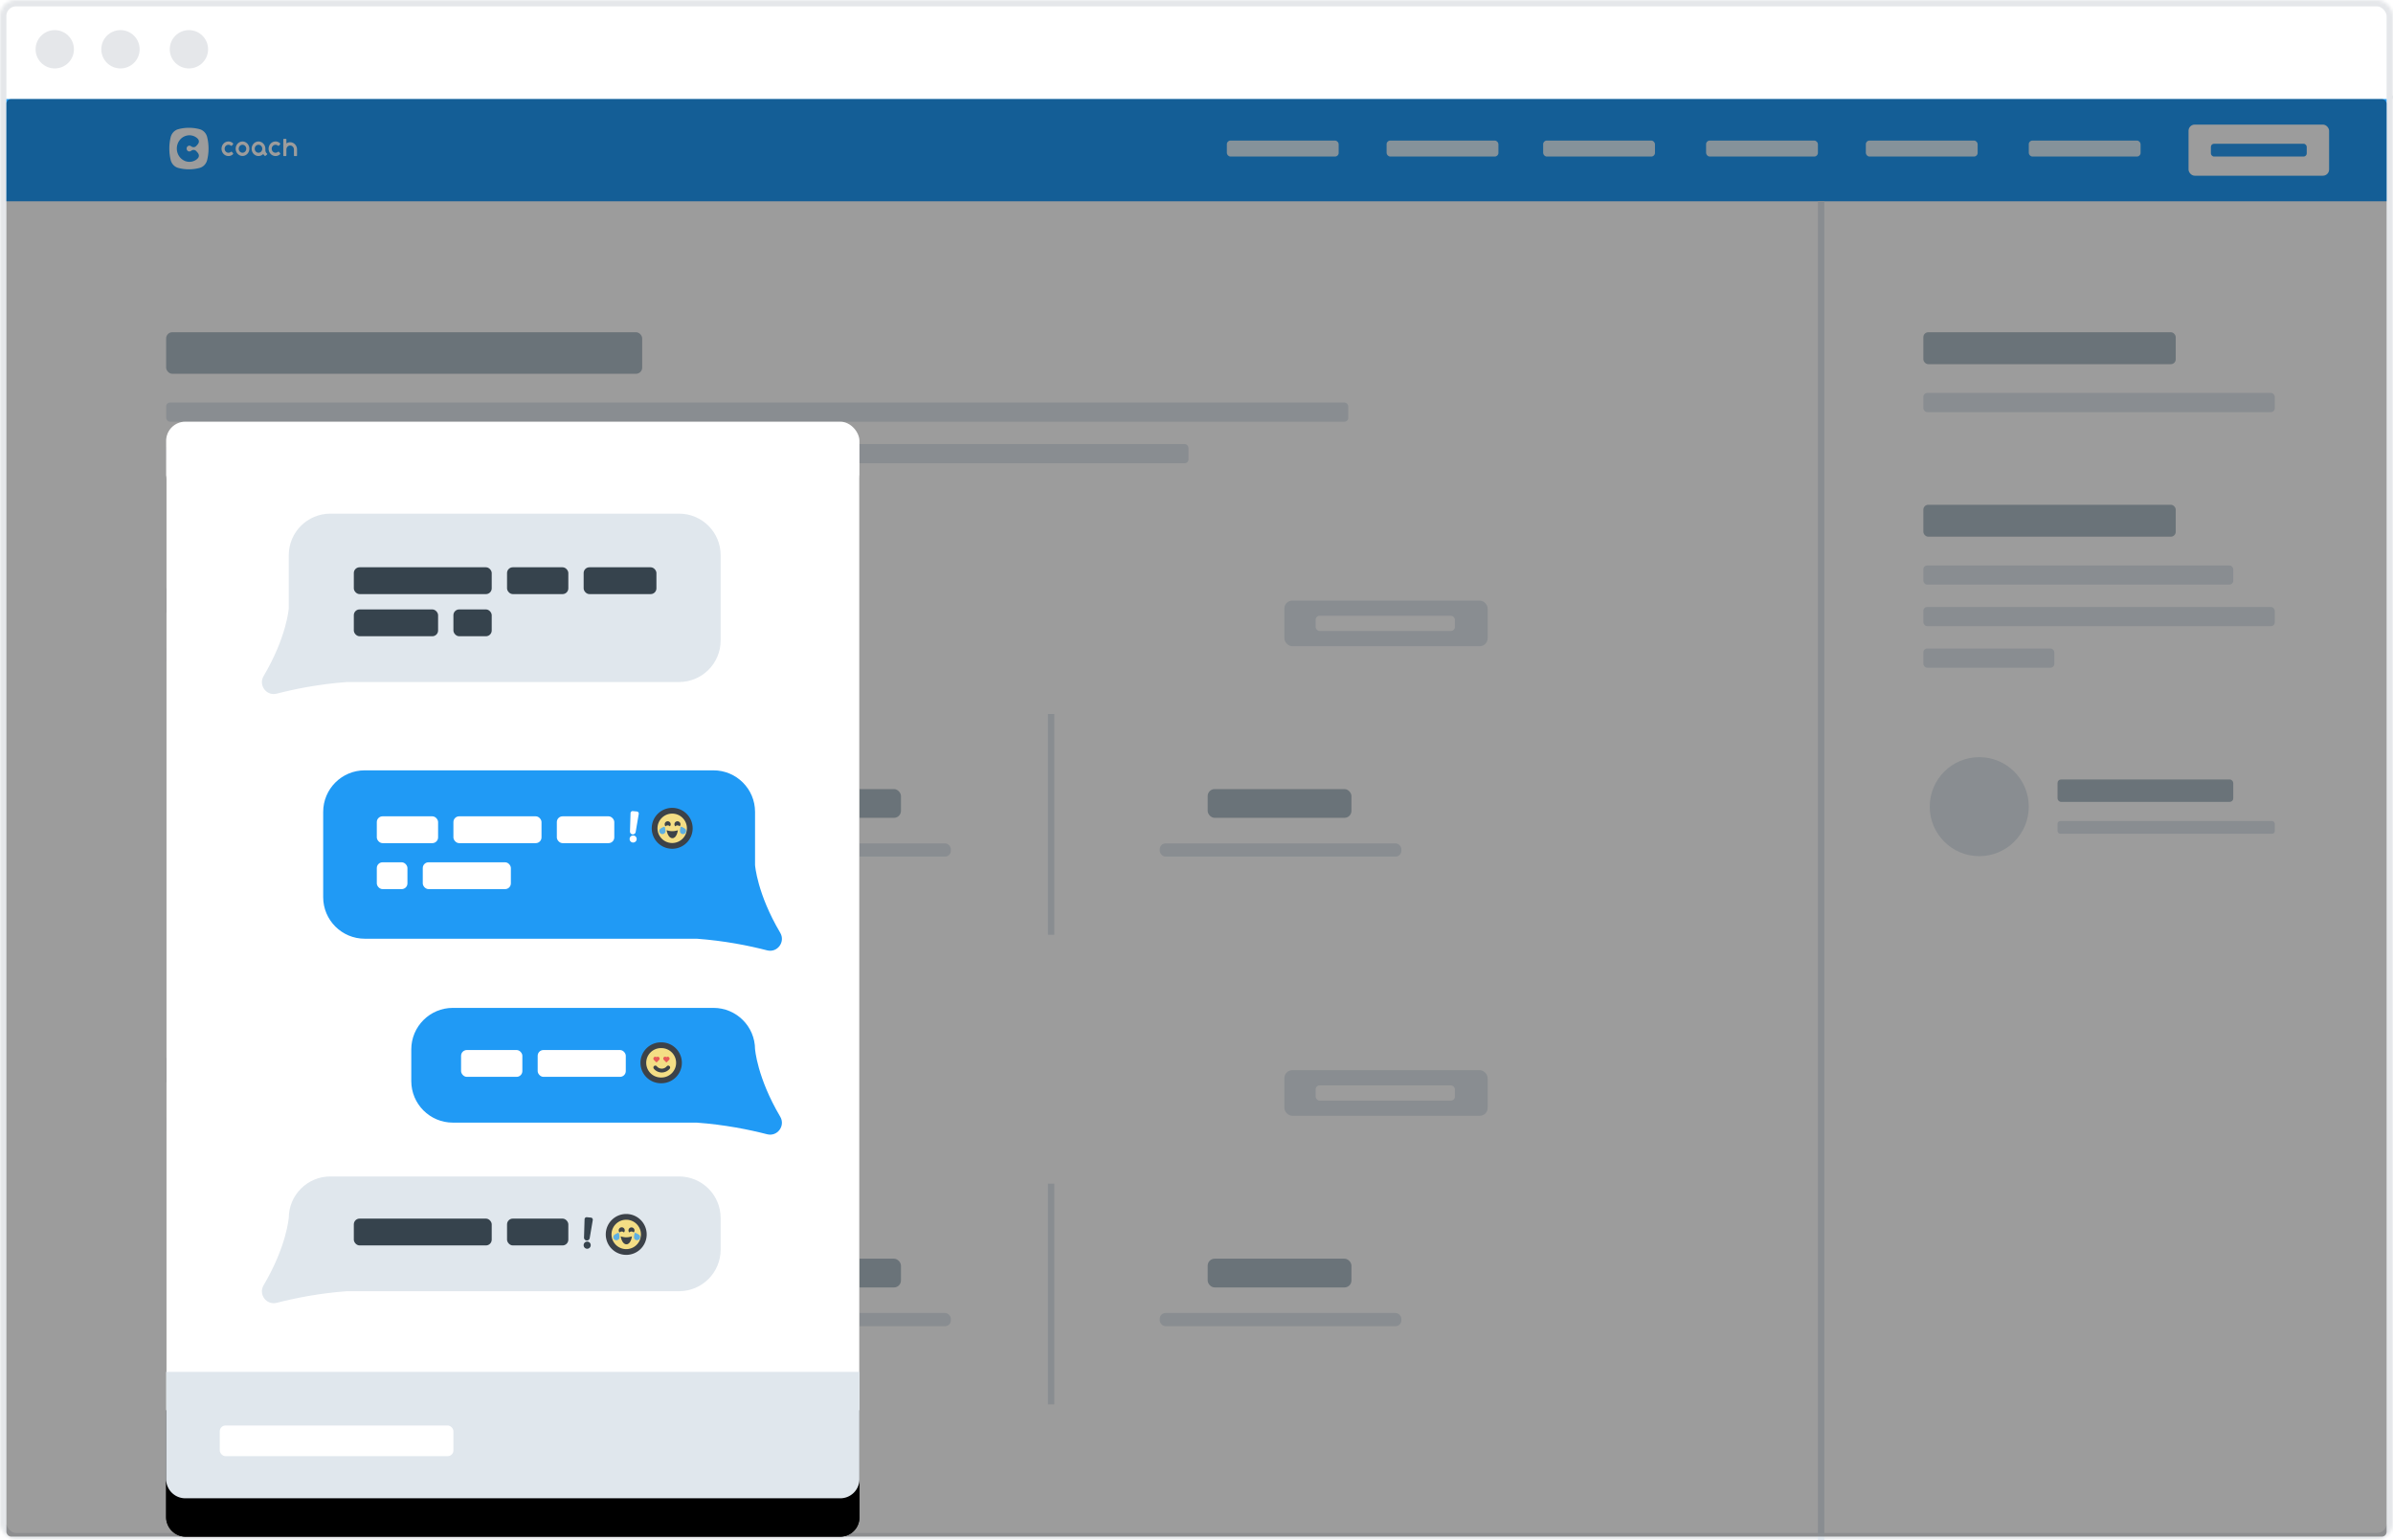 <svg width="749" height="482" viewBox="0 0 749 482" xmlns="http://www.w3.org/2000/svg" xmlns:xlink="http://www.w3.org/1999/xlink"><title>chat</title><defs><rect id="a" width="749" height="481.851" rx="5"/><mask id="d" x="0" y="0" width="749" height="481.851" fill="#fff"><use xlink:href="#a"/></mask><rect id="b" x="49" y="192" width="418" height="70" rx="3.638"/><mask id="e" x="0" y="0" width="418" height="70" fill="#fff"><use xlink:href="#b"/></mask><rect id="c" x="49" y="339" width="418" height="70" rx="3.638"/><mask id="f" x="0" y="0" width="418" height="70" fill="#fff"><use xlink:href="#c"/></mask><rect id="h" width="217" height="337" rx="6"/><filter x="-50%" y="-50%" width="200%" height="200%" filterUnits="objectBoundingBox" id="g"><feOffset dy="12" in="SourceAlpha" result="shadowOffsetOuter1"/><feGaussianBlur stdDeviation="15" in="shadowOffsetOuter1" result="shadowBlurOuter1"/><feColorMatrix values="0 0 0 0 0.196 0 0 0 0 0.196 0 0 0 0 0.365 0 0 0 0.1 0" in="shadowBlurOuter1"/></filter><path d="M0 297.423h217V331a6 6 0 0 1-6.002 6H6.002A6.003 6.003 0 0 1 0 331v-33.577z" id="j"/><filter x="-50%" y="-50%" width="200%" height="200%" filterUnits="objectBoundingBox" id="i"><feOffset dy="12" in="SourceAlpha" result="shadowOffsetOuter1"/><feGaussianBlur stdDeviation="15" in="shadowOffsetOuter1" result="shadowBlurOuter1"/><feColorMatrix values="0 0 0 0 0.196 0 0 0 0 0.196 0 0 0 0 0.365 0 0 0 0.1 0" in="shadowBlurOuter1"/></filter></defs><g fill="none" fill-rule="evenodd"><path d="M1.273 30.423h747.31" stroke="#E5E7EA" stroke-linecap="square"/><use stroke="#E5E7EA" mask="url(#d)" stroke-width="4" fill="#FFF" xlink:href="#a"/><ellipse fill="#E5E7EA" cx="17.14" cy="15.426" rx="5.999" ry="5.999"/><ellipse fill="#E5E7EA" cx="37.707" cy="15.426" rx="5.999" ry="5.999"/><ellipse fill="#E5E7EA" cx="59.132" cy="15.426" rx="5.999" ry="5.999"/><g transform="translate(2 31)"><path fill="#209AF5" d="M0 0h745v32H0z"/><rect fill="#DAEEFC" x="382" y="13" width="35" height="5" rx="1.125"/><rect fill="#DAEEFC" x="432" y="13" width="35" height="5" rx="1.125"/><rect fill="#DAEEFC" x="481" y="13" width="35" height="5" rx="1.125"/><rect fill="#DAEEFC" x="532" y="13" width="35" height="5" rx="1.125"/><rect fill="#DAEEFC" x="582" y="13" width="35" height="5" rx="1.125"/><rect fill="#DAEEFC" x="633" y="13" width="35" height="5" rx="1.125"/><rect fill="#AEBCC5" x="50" y="73" width="149" height="13" rx="1.92"/><rect fill="#E0E7ED" x="50" y="95" width="370" height="6" rx="1.2"/><g transform="translate(50 152)"><rect fill="#AEBCC5" width="119" height="10" rx="1.536"/><rect fill="#E0E7ED" y="19" width="190" height="6" rx="1.2"/></g><rect fill="#AEBCC5" x="600" y="73" width="79" height="10" rx="1.536"/><rect fill="#AEBCC5" x="600" y="127" width="79" height="10" rx="1.536"/><rect fill="#E0E7ED" x="600" y="92" width="110" height="6" rx="1.2"/><rect fill="#E0E7ED" x="600" y="146" width="97" height="6" rx="1.2"/><g transform="translate(642 213)"><rect fill="#AEBCC5" width="55" height="7" rx="1.075"/><rect fill="#E0E7ED" y="13" width="68" height="4" rx=".84"/></g><rect fill="#E0E7ED" x="600" y="159" width="110" height="6" rx="1.2"/><rect fill="#E0E7ED" x="600" y="172" width="41" height="6" rx="1.2"/><g transform="translate(50 299)"><rect fill="#AEBCC5" width="119" height="10" rx="1.536"/><rect fill="#E0E7ED" y="19" width="190" height="6" rx="1.2"/></g><rect fill="#E0E7ED" x="50" y="108" width="320" height="6" rx="1.2"/><g transform="translate(683 8)"><rect fill="#FFF" width="44" height="16" rx="1.936"/><rect fill="#2B9CF2" x="7" y="6" width="30" height="4" rx=".968"/></g><path d="M83.801 14.402a1.1 1.1 0 0 1 .1-.036l.018-.005a1.158 1.158 0 0 1 .153-.032l.038-.006c.038-.004.076-.006.115-.006h.025c.143.002.286.032.423.09.143.061.212.108.304.176.114.083.256.097.357-.024.18-.21.31-.322.374-.469l.002-.005a.172.172 0 0 0-.039-.2 2.179 2.179 0 0 0-.196-.186 2.035 2.035 0 0 0-1.557-.387l-.027.004-.036.006c-1.01.186-1.78 1.121-1.78 2.243 0 1.038.66 1.916 1.557 2.189l.001.002c.655.2 1.327.067 1.842-.322a2.168 2.168 0 0 0 .196-.187.172.172 0 0 0 .039-.2l-.002-.004c-.065-.147-.195-.26-.374-.47-.101-.12-.243-.106-.357-.023a1.317 1.317 0 0 1-.304.175c-.282.12-.588.124-.877.004l-.011-.003a1.256 1.256 0 0 1-.739-1.16c0-.53.314-.984.755-1.164m-14.731 0c.033-.014.067-.026.1-.036l.018-.005a1.153 1.153 0 0 1 .152-.032l.039-.006c.037-.004.076-.006.114-.006h.025c.144.002.287.032.424.09.143.061.211.108.304.176.114.083.255.097.357-.024.18-.21.31-.322.374-.469l.001-.005a.172.172 0 0 0-.039-.2 2.194 2.194 0 0 0-.195-.186 2.035 2.035 0 0 0-1.558-.387l-.026.004-.036.006c-1.01.186-1.78 1.121-1.78 2.243 0 1.038.66 1.916 1.557 2.189l.001.002c.655.2 1.326.067 1.842-.322a2.183 2.183 0 0 0 .196-.187.172.172 0 0 0 .038-.2l-.001-.004c-.065-.147-.195-.26-.374-.47-.102-.12-.243-.106-.357-.023a1.318 1.318 0 0 1-.304.175c-.282.12-.588.124-.877.004l-.011-.003a1.256 1.256 0 0 1-.739-1.16c0-.53.314-.984.755-1.164m9.838 2.412c-.65 0-1.178-.56-1.178-1.249 0-.688.529-1.248 1.178-1.248.65 0 1.179.56 1.179 1.248 0 .689-.529 1.249-1.179 1.249m2.653.237a1.223 1.223 0 0 1-.246-.24.523.523 0 0 0-.037-.068 1.284 1.284 0 0 1-.215-.711l.002-.096-.009-.329.002-.042c0-1.255-.964-2.277-2.15-2.277-1.185 0-2.149 1.022-2.149 2.277 0 1.256.964 2.278 2.15 2.278.56 0 1.07-.229 1.453-.602l.033-.03c.112.194.251.37.413.52.095.09.237.093.337.01l.421-.35c.105-.087.104-.26-.005-.34m9.407.005V15.8c0-1.255-.964-2.277-2.149-2.277-.435 0-.84.138-1.178.374v-.616h.001v-.617a.193.193 0 0 0-.185-.198h-.6a.192.192 0 0 0-.185.193v.3a.539.539 0 0 0-.002.04v4.217c0 .018 0 .036.002.054v.394c0 .109.083.197.185.198h.601a.192.192 0 0 0 .184-.193v-.612h-.001V15.8c0-.688.528-1.248 1.178-1.248.65 0 1.178.56 1.178 1.248v1.516l.001.017v.331c0 .109.082.197.185.198h.6a.192.192 0 0 0 .185-.193v-.612zM75.08 15.565c0 .689-.53 1.249-1.179 1.249-.65 0-1.178-.56-1.178-1.249 0-.688.528-1.248 1.178-1.248.65 0 1.178.56 1.178 1.248m-3.316-.01c0 1.252.958 2.267 2.14 2.267 1.181 0 2.139-1.015 2.139-2.267 0-.782-.374-1.471-.942-1.879a2.054 2.054 0 0 0-1.16-.387h-.037c-1.182 0-2.14 1.014-2.14 2.266m-14.846.775a.803.803 0 0 0 .677.01 1.1 1.1 0 0 0 .273-.159c.531-.388 1.19-.317 1.604.17.064.075.124.14.182.205.188.206.365.4.49.684a1.171 1.171 0 0 1-.228 1.305 3.93 3.93 0 0 1-.176.179 2.109 2.109 0 0 1-.2.173 3.703 3.703 0 0 1-3.354.592l-.328-.1-.013-.025a3.988 3.988 0 0 1-1.69-1.347 4.266 4.266 0 0 1-.806-2.516c0-.982.331-1.935.932-2.683a3.879 3.879 0 0 1 2.307-1.401l.01-.002a2.8 2.8 0 0 1 .052-.01l.006-.001.041-.006.006-.001a3.7 3.7 0 0 1 2.837.71c.066.05.135.11.2.173.04.04.102.1.177.18a1.17 1.17 0 0 1 .228 1.305c-.126.283-.303.477-.49.683-.059.064-.119.13-.183.204-.413.489-1.073.559-1.605.17a1.095 1.095 0 0 0-.272-.158.827.827 0 0 0-.297-.067c-.035.001-.068 0-.108.004l-.004.001-.028.004-.006.001-.046.007a.87.87 0 0 0-.06.016h-.003l-.02.006a.91.91 0 0 0-.612.865c0 .354.203.683.507.828m5.927-4.412c-.299-1.205-1.19-2.15-2.327-2.466A12.64 12.64 0 0 0 57.135 9a12.65 12.65 0 0 0-3.34.44c-1.169.32-2.077 1.283-2.38 2.521A14.951 14.951 0 0 0 51 15.5c0 1.265.151 2.474.426 3.583.299 1.205 1.19 2.15 2.327 2.466 1.047.29 2.188.451 3.382.451s2.335-.16 3.382-.451c1.137-.317 2.028-1.26 2.327-2.466a14.94 14.94 0 0 0 .426-3.583 14.94 14.94 0 0 0-.426-3.583" fill="#FFF"/><use stroke="#E0E7ED" mask="url(#e)" stroke-width="3.638" fill="#FFF" xlink:href="#b"/><use stroke="#E0E7ED" mask="url(#f)" stroke-width="3.638" fill="#FFF" xlink:href="#c"/><g transform="translate(87 216)"><rect fill="#AEBCC5" x="15" width="45" height="9" rx="2.183"/><rect fill="#E0E7ED" y="17" width="75.62" height="4.13" rx="1.819"/></g><g transform="translate(87 363)"><rect fill="#AEBCC5" x="15" width="45" height="9" rx="2.183"/><rect fill="#E0E7ED" y="17" width="75.62" height="4.13" rx="1.819"/></g><g transform="translate(220 216)"><rect fill="#AEBCC5" x="15" width="45" height="9" rx="2.183"/><rect fill="#E0E7ED" y="17" width="75.62" height="4.13" rx="1.819"/></g><g transform="translate(220 363)"><rect fill="#AEBCC5" x="15" width="45" height="9" rx="2.183"/><rect fill="#E0E7ED" y="17" width="75.62" height="4.13" rx="1.819"/></g><g transform="translate(361 216)"><rect fill="#AEBCC5" x="15" width="45" height="9" rx="2.183"/><rect fill="#E0E7ED" y="17" width="75.62" height="4.13" rx="1.819"/></g><g transform="translate(361 363)"><rect fill="#AEBCC5" x="15" width="45" height="9" rx="2.183"/><rect fill="#E0E7ED" y="17" width="75.62" height="4.13" rx="1.819"/></g><g transform="translate(400 157)"><rect fill="#E0E7ED" width="63.634" height="14.269" rx="2.474"/><rect fill="#FFF" x="9.79" y="4.756" width="43.588" height="4.756" rx="1.237"/></g><g transform="translate(400 304)"><rect fill="#E0E7ED" width="63.634" height="14.269" rx="2.474"/><rect fill="#FFF" x="9.79" y="4.756" width="43.588" height="4.756" rx="1.237"/></g><path d="M194 193.5v67.12m0 79.88v67.12M327 193.5v67.12M568 33v417M327 340.5v67.12" stroke="#E0E7ED" stroke-width="2" stroke-linecap="square"/><circle fill="#E0E7ED" cx="617.5" cy="221.5" r="15.5"/><rect fill-opacity=".39" fill="#000" width="745" height="450" rx="1.5"/><g transform="translate(50 101)"><use fill="#000" filter="url(#g)" xlink:href="#h"/><use fill="#FFF" xlink:href="#h"/><use fill="#000" filter="url(#i)" xlink:href="#j"/><use fill="#E0E7ED" xlink:href="#j"/><path d="M173.559 68.478c0 7.183-5.825 13.01-13.013 13.01H56.638c-8.761.64-16.407 2.188-22.027 3.64-3.208.832-5.795-2.651-4.106-5.501 7.26-12.264 7.88-21.2 7.88-21.2v-16.64c0-7.183 5.826-13.004 13.013-13.004h109.148c7.188 0 13.013 5.821 13.013 13.005v26.69zm0 190.687c0 7.183-5.825 13.01-13.013 13.01H56.638c-8.761.64-16.407 2.188-22.027 3.64-3.208.832-5.795-2.651-4.106-5.502 7.26-12.263 7.88-21.2 7.88-21.2v.151c0-7.183 5.826-13.004 13.013-13.004h109.148c7.188 0 13.013 5.821 13.013 13.004v9.9z" fill="#E0E7ED"/><rect fill="#36434D" x="58.746" y="249.452" width="43.16" height="8.395" rx="1.8"/><rect fill="#36434D" x="106.702" y="249.452" width="19.182" height="8.395" rx="1.8"/><path d="M49.155 148.83c0 7.184 5.825 13.011 13.012 13.011h103.908c8.761.639 16.407 2.188 22.027 3.64 3.208.832 5.795-2.651 4.107-5.502-7.26-12.264-7.881-21.2-7.881-21.2v-16.64c0-7.182-5.826-13.004-13.013-13.004H62.167c-7.187 0-13.012 5.822-13.012 13.005v26.69zm27.575 57.566c0 7.183 5.824 13.01 13.012 13.01h76.333c8.761.64 16.407 2.188 22.027 3.64 3.208.832 5.795-2.65 4.107-5.501-7.26-12.264-7.881-21.2-7.881-21.2v.15c0-7.183-5.826-13.004-13.013-13.004H89.742c-7.188 0-13.013 5.821-13.013 13.005v9.9z" fill="#209AF5"/><rect fill="#FFF" x="65.939" y="123.527" width="19.182" height="8.395" rx="1.8"/><rect fill="#FFF" x="65.939" y="137.918" width="9.591" height="8.395" rx="1.8"/><rect fill="#FFF" x="89.917" y="123.527" width="27.575" height="8.395" rx="1.8"/><rect fill="#FFF" x="80.326" y="137.918" width="27.575" height="8.395" rx="1.8"/><rect fill="#FFF" x="122.287" y="123.527" width="17.983" height="8.395" rx="1.8"/><path d="M163.899 127.28a5.503 5.503 0 0 1-5.504 5.502 5.503 5.503 0 0 1-5.504-5.501c0-3.038 2.464-5.5 5.504-5.5a5.502 5.502 0 0 1 5.504 5.5" fill="#F4DE85"/><path d="M163.899 127.28a5.503 5.503 0 0 1-5.504 5.502 5.503 5.503 0 0 1-5.504-5.501c0-3.038 2.464-5.5 5.504-5.5a5.502 5.502 0 0 1 5.504 5.5z" stroke="#3C4249" stroke-width="1.8" stroke-linecap="round" stroke-linejoin="round"/><path d="M156.659 127.884s.352 2.485 1.809 2.485c1.407 0 1.708-2.485 1.708-2.485s-1.633.674-3.517 0" fill="#3C4249"/><path d="M156.206 128.563a.98.98 0 0 1-1.755-.872c.178-.357.954-.72 1.349-.887a.22.22 0 0 1 .3.149c.106.415.284 1.253.106 1.61m4.7 0a.98.98 0 0 0 1.755-.872c-.178-.357-.954-.72-1.35-.887a.219.219 0 0 0-.298.149c-.107.415-.285 1.253-.107 1.61" fill="#5EB0E2"/><path d="M156.986 126.364a.94.94 0 0 1 .687.3.936.936 0 0 0 .256-.641.943.943 0 1 0-1.886 0c0 .248.099.473.256.641a.938.938 0 0 1 .687-.3m3.052 0a.94.94 0 0 1 .688.3.936.936 0 0 0 .256-.641.943.943 0 1 0-1.886 0c0 .248.098.473.256.641a.938.938 0 0 1 .686-.3" fill="#3C4249"/><path d="M149.512 254.405a5.502 5.502 0 0 1-5.504 5.501 5.503 5.503 0 0 1-5.504-5.5c0-3.038 2.464-5.5 5.504-5.5a5.502 5.502 0 0 1 5.504 5.5" fill="#F4DE85"/><path d="M149.512 254.405a5.502 5.502 0 0 1-5.504 5.501 5.503 5.503 0 0 1-5.504-5.5c0-3.038 2.464-5.5 5.504-5.5a5.502 5.502 0 0 1 5.504 5.5z" stroke="#3C4249" stroke-width="1.8" stroke-linecap="round" stroke-linejoin="round"/><path d="M142.272 255.008s.352 2.486 1.81 2.486c1.406 0 1.708-2.486 1.708-2.486s-1.633.674-3.518 0" fill="#3C4249"/><path d="M141.82 255.688a.98.98 0 0 1-1.756-.872c.178-.357.954-.72 1.349-.887a.22.22 0 0 1 .3.149c.106.415.284 1.252.106 1.61m4.701 0a.98.98 0 0 0 1.754-.872c-.177-.357-.954-.72-1.35-.887a.219.219 0 0 0-.298.149c-.106.415-.285 1.252-.107 1.61" fill="#5EB0E2"/><path d="M142.6 253.489a.94.94 0 0 1 .686.3.936.936 0 0 0 .256-.642.943.943 0 1 0-1.885 0c0 .249.098.474.255.642a.938.938 0 0 1 .687-.3m3.053 0a.94.94 0 0 1 .687.3.936.936 0 0 0 .256-.642.943.943 0 1 0-1.886 0c0 .249.099.474.256.642a.938.938 0 0 1 .687-.3" fill="#3C4249"/><path d="M145.99 129.18a.896.896 0 0 1-.807-.918l.173-5.737a.657.657 0 0 1 .722-.634l1.262.124a.657.657 0 0 1 .583.764l-.96 5.66a.896.896 0 0 1-.973.741m1.287 1.448a1.105 1.105 0 1 1-2.21 0 1.105 1.105 0 0 1 2.21 0" fill="#FFF"/><path d="M131.603 256.305a.896.896 0 0 1-.807-.919l.174-5.737a.657.657 0 0 1 .721-.634l1.262.125c.38.038.647.389.583.764l-.96 5.659a.896.896 0 0 1-.973.742m1.287 1.448a1.105 1.105 0 1 1-2.209 0 1.105 1.105 0 0 1 2.21 0" fill="#36434D"/><rect fill="#FFF" x="92.315" y="196.683" width="19.182" height="8.395" rx="1.8"/><rect fill="#FFF" x="116.293" y="196.683" width="27.575" height="8.395" rx="1.8"/><path d="M160.52 200.682c0 3.038-2.465 5.5-5.505 5.5a5.502 5.502 0 1 1 0-11 5.503 5.503 0 0 1 5.504 5.5" fill="#F4DE85"/><path d="M160.52 200.682c0 3.038-2.465 5.5-5.505 5.5a5.502 5.502 0 1 1 0-11 5.503 5.503 0 0 1 5.504 5.5z" stroke="#3C4249" stroke-width="1.8" stroke-linecap="round" stroke-linejoin="round"/><path d="M153.113 202.156a2.611 2.611 0 0 0 4.032.006" stroke="#3C4249" stroke-width="1.2" stroke-linecap="round" stroke-linejoin="round"/><path d="M156.597 198.938l-.002-.003h-.001a.587.587 0 0 0-.83.83l.733.734a.138.138 0 0 0 .195 0l.693-.693a.586.586 0 0 0-.788-.868m-3.112 0l-.001-.003h-.001a.588.588 0 0 0-.83.83l.733.734a.137.137 0 0 0 .195 0l.693-.693a.586.586 0 0 0-.789-.868" fill="#E75957"/><rect fill="#36434D" x="58.746" y="45.573" width="43.16" height="8.395" rx="1.8"/><rect fill="#36434D" x="58.746" y="58.765" width="26.376" height="8.395" rx="1.8"/><rect fill="#36434D" x="106.702" y="45.573" width="19.182" height="8.395" rx="1.8"/><rect fill="#36434D" x="89.917" y="58.765" width="11.989" height="8.395" rx="1.8"/><rect fill="#36434D" x="130.68" y="45.573" width="22.779" height="8.395" rx="1.8"/><rect fill="#FFF" x="16.785" y="314.214" width="73.133" height="9.594" rx="1.8"/></g></g></g></svg>